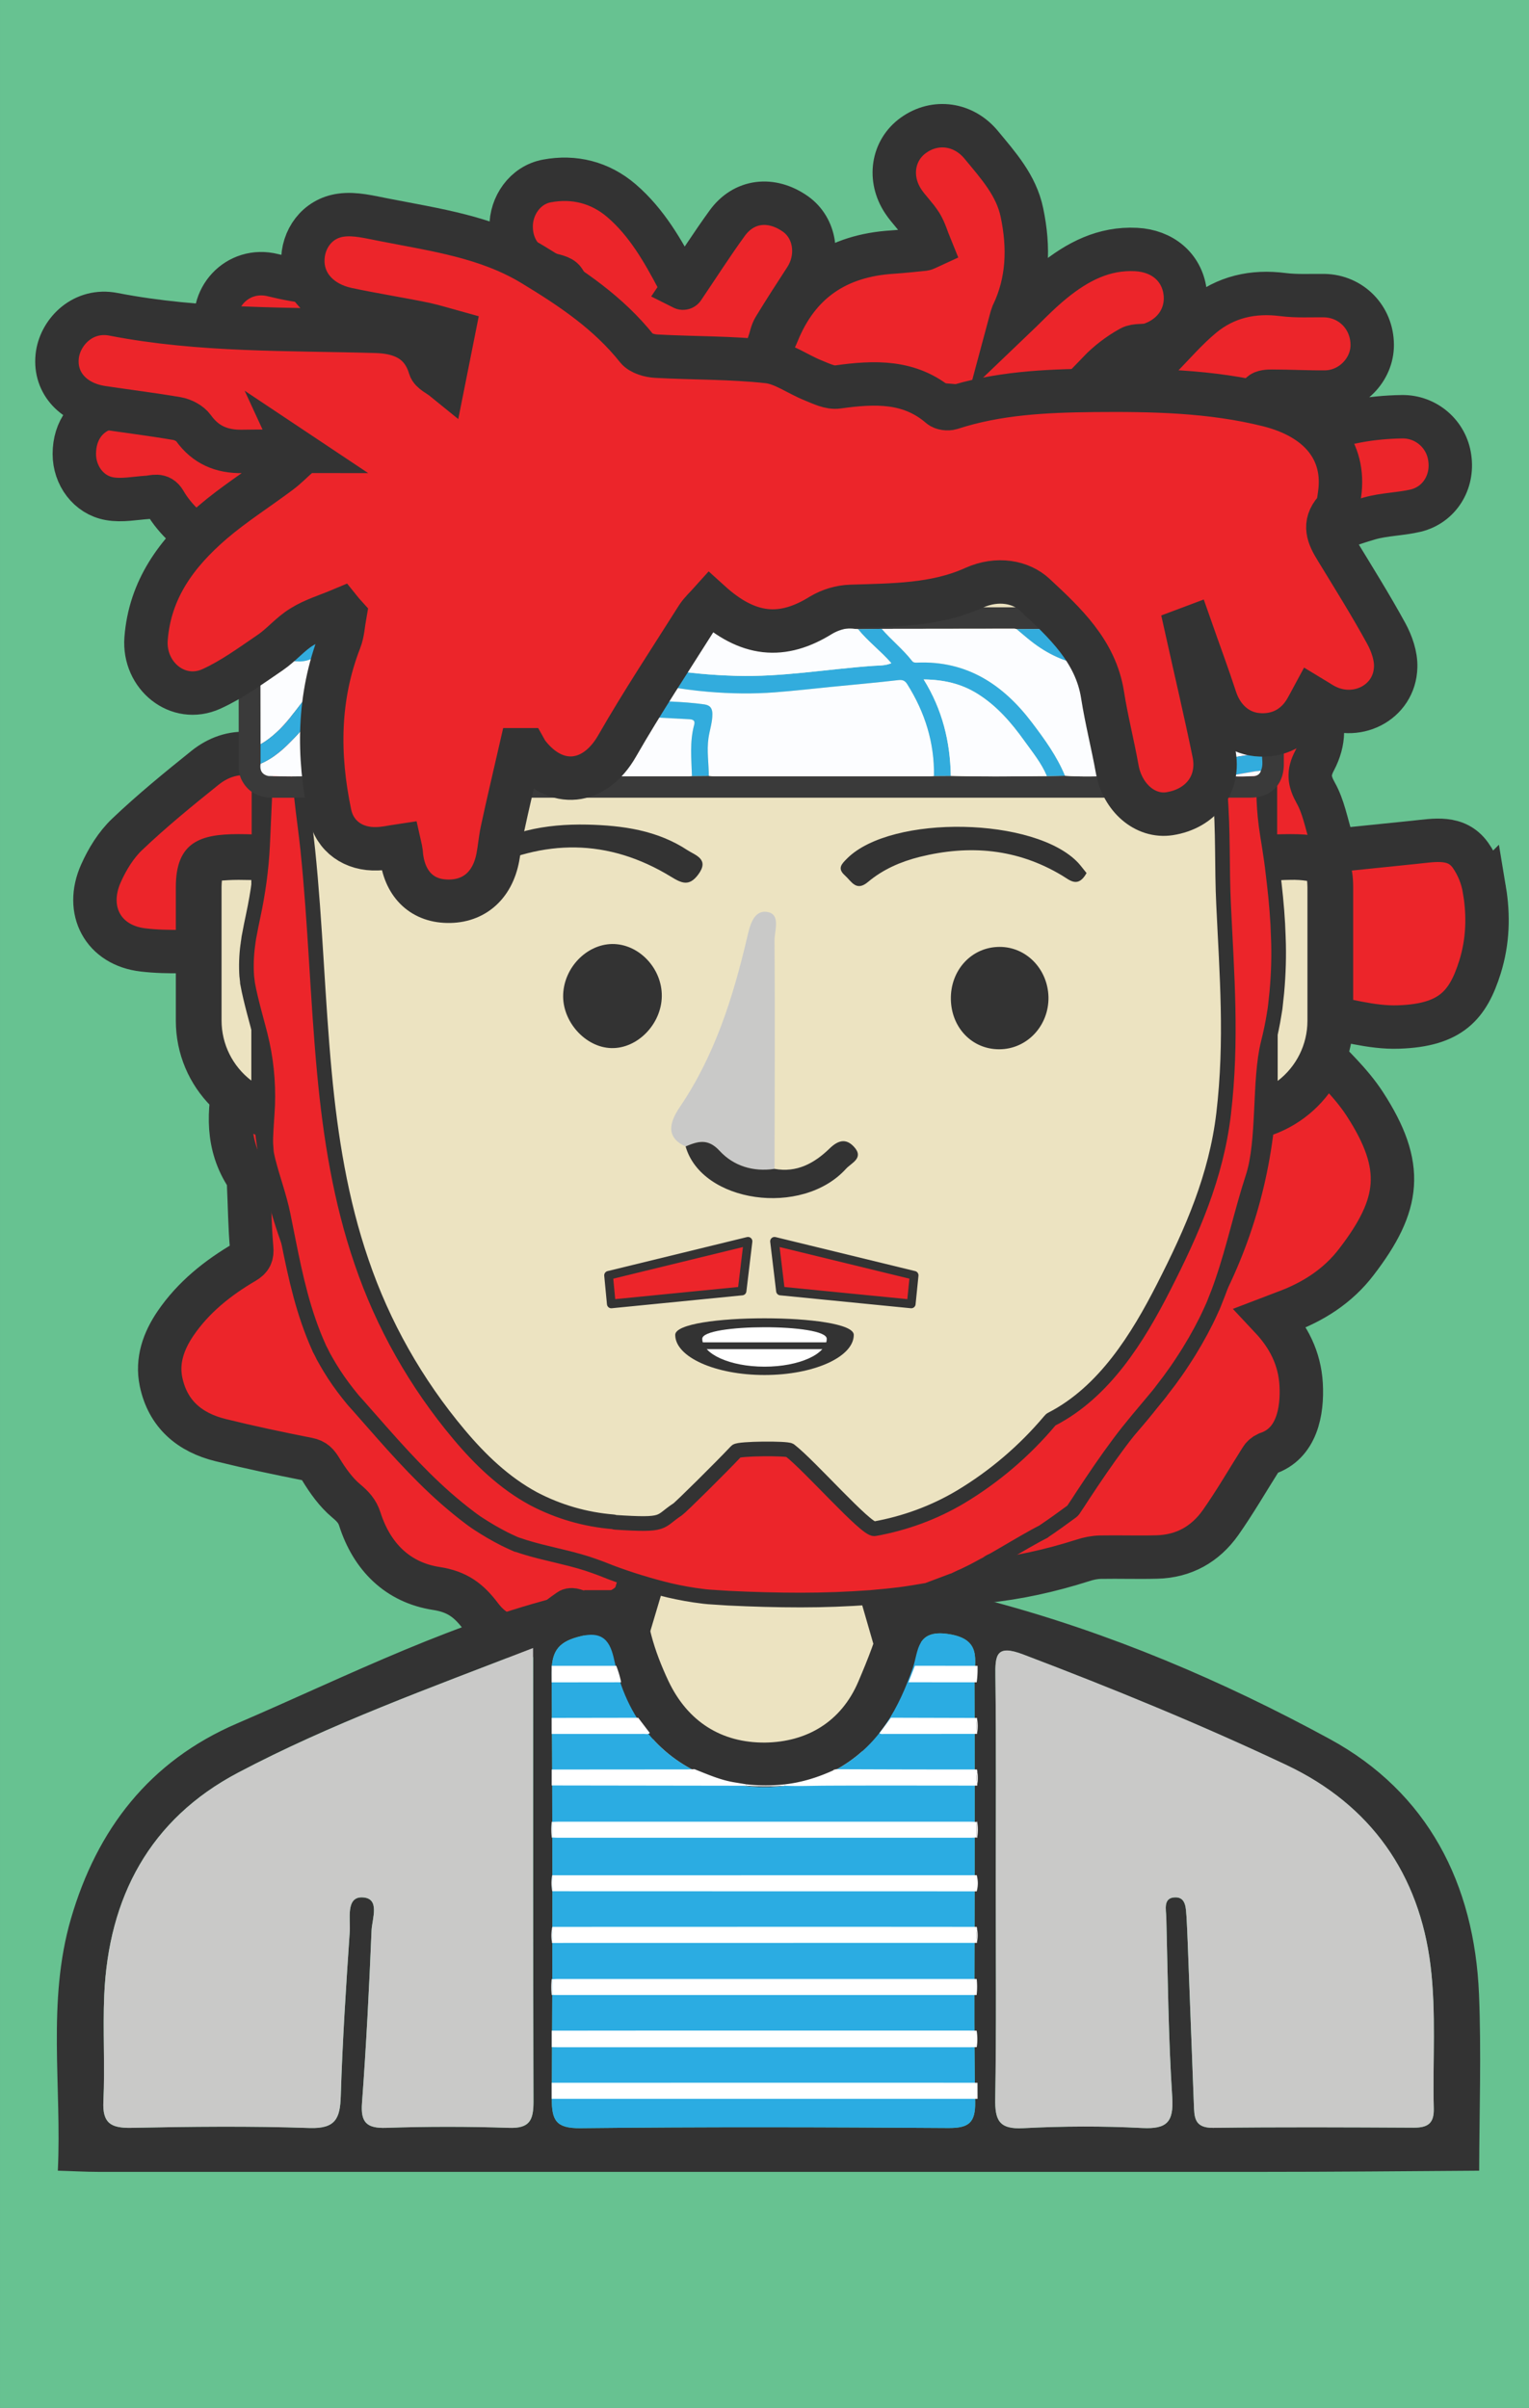 <svg version="1.1" id="Layer_1" xmlns="http://www.w3.org/2000/svg" x="0" y="0" viewBox="0 0 899.21 1415.66" xml:space="preserve"><rect x="0" y="0" width="899.21" height="1415.66" fill="#808080" stroke="none"/><style>.st1{fill:#ec252a;stroke:#333;stroke-width:25.53;stroke-miterlimit:10}.st2{fill:#ece3c1}.st3{fill:#333}.st4{fill:none}.st5{fill:#c9c9c8}.st6{fill:#fff}.st9{fill:#ec252a;stroke:#333;stroke-width:5.125;stroke-linejoin:round}.st12{display:inline}.st13{fill:#ae8d3e}.st14{fill:#f0ce45}.st18{fill:none;stroke:#f99e21;stroke-width:3.329;stroke-linecap:round;stroke-linejoin:round}.st20{fill:none;stroke:#603b17;stroke-width:12;stroke-miterlimit:10}.st22{fill:#fcfdff}.st23{fill:#32acdd}</style><path fill="#67c291" d="M.005 0h899.2v1415.7H.005z" id="BACKGROUND"/><path class="st1" d="M873.005 523.2c-1.2-7.4-4-14.4-8.3-20.5-8.3-11.4-21-8.7-32.8-7.5-15.8 1.6-31.5 3.2-47.9 4.9-.3-2.5-.7-4.9-1.2-7.3-2.8-9-4.5-18.6-9-26.6-3.9-7-4.5-11.8-.7-19 12.3-23.2-1.1-44.4-27.2-43.9-1.7-.1-3.4-.2-5.1-.5l.3-1.9c1.1 0 2.1.1 3.2.2 20.2 3.1 36.1-11.6 33.9-34-1.6-16.4-4.9-32.7-7.6-50.1 11.3-4 22.8-8.8 34.8-12.2 8.8-2.5 18.3-2.5 27.2-4.6 13.9-3.4 22.1-16.7 20-31-1.9-14-13.9-24.4-28.1-24.2-17.9.3-35.4 3.2-52 10.2-11.8 4.9-23.7 9.6-35.4 14.9-5.2 2.3-9.2 3.2-12.7-2.4-1-1.6-3.1-2.4-4-4-.8-1.5-1.6-4.3-.8-5.3 7.1-9.1 14.3-18.2 21.9-26.9 1.2-1.4 4.4-1.5 6.6-1.5 10.5 0 20.9.6 31.3.5 15.2-.2 27.7-13.1 27.6-27.8-.1-16.1-12.4-28.6-28.2-28.9-8.1-.1-16.2.4-24.2-.6-17.7-2.3-33.8 1.3-47.5 12.6-9.3 7.7-17.2 17-25.7 25.6-1.6 1.6-3.2 4.5-5 4.7-10.1 1.3-20.2 1.9-30.3 2.7 5.5-5.7 11.9-10.6 18.8-14.4 3.3-1.8 8-.7 11.7-1.9 14.3-4.8 22.2-17.3 20.3-31.2-2-14.3-13.3-23.8-28.7-24.6-19.1-1-34.6 7.2-48.7 18.6-8.9 7.2-16.8 15.7-25.4 23.9.4-1.5.9-3 1.4-4.4 9.2-19.2 9.8-39.3 5.5-59.8-3.3-16-13.9-27.7-23.9-39.8-10.3-12.5-27-15-40-5.6-12.2 8.8-14.8 25.4-5.9 38.8 3.1 4.7 7.4 8.7 10.4 13.5 2.4 3.9 3.7 8.6 5.5 13-2.4 1.1-3 1.5-3.7 1.6-6.1.6-12.3 1.3-18.4 1.7-32.5 2-55.5 17.3-67.8 47.8-.9 2.2-2 4.3-3 6.5l-1.9-.8c1-3 1.5-6.3 3.1-8.9 5.9-9.7 12.1-19.3 18.3-28.8 8.4-13 5.8-29.9-5.9-38.2-14.2-10-30.4-8.1-40.2 5.5-9 12.4-17.3 25.4-25.9 38.1.2.1-.3 0-.5-.4-.8-1.4-1.5-2.9-2.3-4.4-9-17-18.5-33.8-33.4-46.6-12.6-10.8-27.9-14.6-43.9-11.6-12.9 2.4-21.2 14.7-21 27.1.1 13.3 8.3 23.6 21.6 27.5 3.3 1 7.9 1.6 9.4 3.9 7 10.9 13.3 22.3 19.5 33.7.7 1.3 0 4.6-1.1 5.4-8.2 5.4-13.8 13.9-15.6 23.6-11.8-6.2-23.3-12.2-34.7-18.4-1.3-.7-3-2-3.3-3.3-4.8-21.8-21.2-32-40.5-36.5-15.2-3.7-30.9-4.9-46.5-3.5-16.9 1.7-32.6-.1-48.8-4.1-21-5.3-38.7 13.9-32.6 34.6 2 6.8 6.9 12.7 9.7 17.5-8.9 4.8-18.5 10.1-28.2 15.3-1.7.8-3.5 1.4-5.4 1.7-13.2 2.8-26.4 5.3-39.5 8.4-13.2 3.1-20.9 13.7-20.9 27.6 0 12.6 8.3 24.1 20.7 26.3 7.2 1.3 14.9-.3 22.4-.8 3.6-.2 7.3-2.1 10 2.5 6.6 11.4 16.6 19.4 27.2 26.7 2.2 1.7 3.6 4.3 3.8 7.1.1 12.2 2.8 23.8 9.5 33.8 6 9 13.5 17.1 20.2 25.6 1.5 1.9 3.6 4.5 3.3 6.5-1.9 10.6-.6 20.6 4.1 28.9-5 6.3-9.3 11.8-13.9 17.2-1 1.2-3 2.5-4.4 2.4-9.9-.9-18.6 2.4-25.9 8.2-15.7 12.6-31.4 25.4-46 39.3-6.5 6.2-11.6 14.5-15.3 22.8-9.8 21.8 1.2 42.4 24.8 45.1 15 1.8 30.3.5 45.5.7h4.7c-1.5 8.1-3.2 15.5-4.3 22.9-2.1 14-3 28.1 6.4 40.2 2.8 3.6 3.2 6.7 2.2 11-4.6 20.1-5.5 40 6.6 58.3.8 1.2.9 3.1.9 4.7.6 12.5.7 25 1.8 37.4.4 4.3-.6 6.2-4.1 8.3-15.9 9.3-30.2 20.7-40.7 36.1-7 10.3-11.1 21.8-8.5 34.3 4 19 16.8 29.8 35.1 34.3 17 4.2 34.1 7.8 51.3 11.2 4 .8 5.5 2.6 7.6 6 4.1 6.7 8.9 13.5 14.9 18.5 3.8 3.2 6.5 6 8 10.7 7.1 22.2 22.3 37.3 45 40.8 12.4 1.9 19.1 7.1 26 16.2 7.4 9.9 18.3 15.6 30.7 10.8 7.7-3 14.2-9.1 21.2-13.9 1.2-1.2 3.4-.3 5.6.5 19.7 6.8 38-4.2 40.1-24.6.5-5.1 2.4-6.8 6.7-8.2 21.8-7 43.6-14.1 65.3-21.4 7.9-2.7 15.5-6 23.5-9.1 2.9 20.7 11 32.2 27.6 39.1 5.2 2.2 10.7 3.8 16.3 4.8 40 6.4 78.9 1.5 117.2-10.7 3.3-1.1 6.8-1.8 10.3-1.9 11.1-.2 22.2.2 33.3-.1 15.8-.4 28.4-7.5 37.4-20.2 8.5-12.1 15.9-24.9 23.8-37.4.8-1.4 2.1-2.5 3.6-3.2 17.5-5.7 20.9-24.8 20-40.8-.9-15.1-7.2-27.8-17.8-39.1 2.9-1.1 5.2-2.1 7.7-3 16.9-6.1 31.7-15.5 42.6-29.8 25.8-33.6 28.8-56.1 4.9-92.9-8.2-12.6-19.7-23.1-30.1-34-8.2-8.7-8.6-8.4-1.5-19 .8.2 1.7.4 2.6.5 16.3 2.6 32.7 7.9 48.9 7.3 30.9-1 40.9-13 47.9-35.3 4.7-15.1 5.1-30.3 2.6-45.3zM221.905 221c.6 13.8 5.5 24.7 18 33.8-6.1 0-10.2.2-14.2-.1-1.3-.2-2.5-1-3.2-2.1-11.6-18.1-11.6-18.1-27.6-28.7l27-2.9z" id="HAIR_BACK"/><g id="HEAD"><path class="st2" d="M446.605 1089.7c-33 .1-62.2-21.2-72.2-52.6l-15.3-47.5 37.8-126.6 100.9.3 36.4 126.1-15.6 47.9c-10.1 31.2-39.2 52.3-72 52.4z"/><path class="st3" d="M407.005 876.6l80.7.2 32.5 112.4-14.3 43.9c-8.3 25.6-32.2 43-59.1 43h-.1c-27.1.1-51.1-17.4-59.3-43.2l-14-43.5 33.6-112.8zm-20.1-27.1l-41.9 140.2 16.6 51.5c11.9 36.9 46.3 62 85.1 62h.2c38.6-.1 72.8-25 84.8-61.7l16.9-51.8-40.6-139.9-121.1-.3z"/><path class="st2" d="M449.305 927.2c-106.7 0-204.1-60.7-251.1-156.4l-7.9-16.1c-18.8-38.4-28.7-80.6-28.7-123.4V366.8c0-59.7 43.8-110.4 102.9-119 122.8-17.9 247.4-17.9 370.2 0 59.1 8.6 102.9 59.3 102.9 119v263.4c-.1 43.4-10.2 86.3-29.5 125.2l-8.6 17.2c-47.4 94.7-144.3 154.6-250.2 154.6z"/><path class="st3" d="M449.605 248c61.3 0 122.5 4.4 183.2 13.2 52.5 7.6 91.4 52.6 91.4 105.6v263.4c0 41.3-9.7 82.1-28.1 119.1l-8.6 17.2c-45.1 90.2-137.3 147.1-238.1 147.2h-.1c-101.5.1-194.3-57.7-239-148.8l-7.9-16.1c-17.9-36.6-27.3-76.8-27.3-117.5V366.8c0-53 38.9-98 91.4-105.6 60.6-8.8 121.8-13.2 183.1-13.2zm0-27c-62.6 0-125.1 4.5-187.1 13.5-65.7 9.5-114.5 65.9-114.5 132.3v264.5c0 44.9 10.3 89.1 30.1 129.4l7.9 16.1c49.3 100.4 151.4 163.9 263.2 163.9h.1c111.1 0 212.6-62.8 262.2-162.1l8.6-17.2c20.4-40.7 31-85.7 31-131.2V366.8c0-66.4-48.8-122.8-114.5-132.3-61.9-9-124.4-13.5-187-13.5z"/><path class="st4" d="M148.005 199.9h602.6v241.5h-602.6V199.9z"/></g><g id="EARS"><path class="st2" d="M161.305 656.3c-26-6.3-44.3-29.5-44.4-56.2v-78.6c0-11.6 3.2-13.8 4.3-14.5 4.1-2.8 12.8-3.1 19-3.1 4.6 0 9.6.2 15 .4 2 .1 4 .2 6.1.2v151.8z"/><path class="st3" d="M140.205 517.3c2.4 0 4.9.1 7.6.1v117.9c-11-8.4-17.5-21.4-17.5-35.3v-78.6c0-1.2.1-2.5.2-3.7 1.8-.1 4.8-.4 9.7-.4zm0-26.9c-21.9 0-36.8 4.3-36.8 31.1v78.6c0 39.4 31.9 71.3 71.2 71.3h.1v-180c-12.5-.1-24.3-1-34.5-1z"/><path class="st2" d="M737.905 504.5c2.1-.1 4.1-.2 6.1-.2 5.3-.2 10.4-.4 15-.4 6.2 0 14.9.3 19 3.1 1.1.7 4.3 3 4.3 14.5v78.6c0 26.7-18.4 50-44.4 56.2V504.5z"/><path class="st3" d="M759.005 517.3c3.2-.1 6.5.1 9.7.6.1 1.2.2 2.5.2 3.7v78.6c0 13.9-6.5 26.9-17.5 35.3V517.6c2.7-.2 5.2-.3 7.6-.3zm0-26.9c-10.2 0-22 .9-34.5.9v180c39.4 0 71.3-31.9 71.3-71.2V521.4c0-26.7-14.9-31-36.8-31z"/><path class="st4" d="M149.705 451.4h603.7v241.5h-603.7V451.4z"/></g><g id="EYES"><path id="Right_Eye" class="st3" d="M389.205 585.7c-.2 16.4-14.3 30.9-29.7 30.5-15.3-.4-29-15.7-28.3-31.7.7-15.8 13.8-29.2 28.7-29.5 15.7-.2 29.5 14.2 29.3 30.7z"/><path id="Left_Eye" class="st3" d="M587.605 616.9c-15.8 0-28-12.5-28.4-29.2-.4-17.3 12.2-31 28.7-31 15.6 0 28.2 12.9 28.7 29.3.4 17-12.6 30.9-29 30.9z"/><path id="Right_Eyebrow" class="st3" d="M345.305 484.8c20.9.5 41.2 3.3 59.1 15.1 4.6 3 13 5.2 6.2 14.3-5.3 7.1-9.7 5.1-15.9 1.3-37.1-22.7-75-22.4-113.3-2.8-3.5 1.8-6.9 6.3-10.7.9-5.2-7.5 3.5-8 6.3-10.1 20.2-14.9 43.7-19.2 68.3-18.7z"/><path id="Left_Eyebrow" class="st3" d="M639.005 513.3c-5 8.9-9.7 4.3-14.3 1.5-26.4-15.9-54.5-18.3-83.9-11-11.1 2.8-21.5 7.3-30.3 14.7-7 5.9-9.7-.3-13.6-3.8-4.7-4.2-1.9-6.8 1.4-10.1 26.2-25.9 110.7-24.3 135.9 2.8 1.8 2 3.3 4.1 4.8 5.9z"/></g><g id="NOSE"><path id="NOSE_1" class="st5" d="M403.205 674c-13.2-5.8-8.1-16.1-3.5-23 20.7-30.5 31.4-64.6 39.7-99.9 1.5-6.4 3.6-16.4 12-14.9 7.8 1.4 4.1 10.9 4.1 16.7.3 44.8.1 89.6 0 134.4-12.5 1.8-24.1-1.8-32.3-10.6-6.9-7.6-12.9-5.7-20-2.7z"/><path class="st3" d="M403.205 674c7.2-3 13.1-4.9 20 2.6 8.2 8.9 19.8 12.5 32.3 10.6 13.1 2.4 23.4-3.3 32.3-11.9 4.9-4.8 9.6-6.3 14.4-1.1 6.2 6.7-1.6 9.5-4.7 13-25.9 28.5-84.9 19.9-94.3-13.2z"/></g><g id="MOUTH"><path id="Shut" class="st3" d="M502.105 784.8c0 13-23.5 23.6-52.5 23.6s-52.5-10.6-52.5-23.6 105-13 105 0z"/><path id="Teeth" class="st6" d="M486.205 787.1c0 9.1-16.4 16.4-36.6 16.4s-36.6-7.4-36.6-16.4 73.2-9.1 73.2 0z"/><path fill="none" stroke="#333" stroke-width="4" stroke-miterlimit="10" d="M405.905 791.2h89.8"/></g><path class="st3" d="M869.805 1172.4c-2.7-64.8-30.1-118.6-87.8-150-63-34.3-129.7-62.6-199.4-81.1-6.3-1.6-12.5-3.8-18.5-6.5h-44c.4 4.4.1 8.9-1 13.3-3.3 13.9-8.7 27.4-14.3 40.5-10.1 23.8-30.4 35.6-54.9 35.9-25.5.2-45.5-12.2-56.9-36.4-8.3-17.7-13.7-35.3-13.3-53.2h-35.9c-1.2.5-2.4.8-3.7 1.1-70.7 16-134.9 49-200.8 77.3-51.4 22.1-82.3 62.2-97.6 114.8-14.2 48.8-5.3 98.7-7.7 148.1 8 .2 16 .7 24 .7h683.2c42.9 0 85.8-.4 128.7-.7.1-34.7 1.3-69.3-.1-103.8zm-570.5 78.6c-24-.8-48.1-.8-72.2 0-11.6.4-15.1-3.3-14.2-14.7 2.5-33.7 4.2-67.5 5.6-101.3.3-7 5.4-19.3-5.7-19.5-9.4-.1-6.7 12.6-7.1 19.9-2.2 32.3-4.3 64.6-5.3 97-.4 13-3 19.2-18.3 18.7-35-1.2-70-.8-105-.1-12 .2-16.9-2.8-16.3-15.5 1-20.8-.4-41.8.5-62.6 2.5-57.3 26.7-103.3 78.7-130.7 54.5-28.8 112.7-49.7 173.6-73.3 0 91.4-.1 179.2.2 266.9-.1 10.8-2.3 15.7-14.5 15.2zm273.9-142.7c0 42.5-.5 84.9.3 127.4.2 12.4-3.8 15.5-15.9 15.4-72.2-.5-144.4-.7-216.5.1-14.2.1-16.6-4.7-16.6-17.3.5-83.5.5-166.9-.1-250.4-.1-13.6 4.8-18.6 17.4-21.6 15-3.6 17.7 5.9 19.8 15.7 16.3 73.3 90.5 86.9 133.3 61 22.7-13.8 33.8-34.7 42-58.2 3.3-9.6 1.9-22.6 20.9-19.7 20 3 15.2 15.6 15.3 26.9.2 40.1.1 80.4.1 120.7zm270 131.4c.2 8.5-3.3 11.2-11.6 11.2-39.4-.2-78.8-.4-118.2.1-11.2.1-11-6.4-11.3-13.9-1.2-31.6-2.4-63.3-3.6-94.9-.2-5-.4-10.1-.7-15.1-.4-5-.2-11.7-6.6-11.6-7.4.1-5.4 7.3-5.3 11.9.9 35.3 1.2 70.6 3.5 105.7.9 14.6-3.2 18.7-17.6 18-23.3-1.2-46.7-1.1-70 .1-14.4.8-16.7-4.8-16.5-17.3.7-41.7.3-83.5.3-125.2 0-41 .3-82.1-.2-123.1-.2-12.5.4-18.9 16.4-12.8 52.4 19.9 104.2 41.1 154.8 65 49.7 23.5 78.1 64.3 84.7 117.9 3.4 27.6 1.2 56 1.9 84z"/><path id="Shirt_Solid" d="M573.205 1108.3c0 42.5-.5 84.9.3 127.4.2 12.4-3.8 15.5-15.9 15.4-72.2-.5-144.4-.7-216.5.1-14.2.1-16.6-4.7-16.6-17.3.5-83.5.5-166.9-.1-250.4-.1-13.6 4.8-18.6 17.4-21.6 15-3.6 17.7 5.9 19.8 15.7 16.3 73.3 90.5 86.9 133.3 61 22.7-13.8 33.8-34.7 42-58.2 3.3-9.6 1.9-22.6 20.9-19.7 20 3 15.2 15.6 15.3 26.9.2 40.1.1 80.4.1 120.7z" fill="#2bace2"/><path id="Hoodie_Left" class="st5" d="M585.605 1108.6c0-41 .3-82.1-.2-123.1-.2-12.5.4-18.9 16.4-12.8 52.4 19.9 104.2 41.1 154.8 65 49.7 23.5 78.1 64.3 84.7 117.9 3.4 27.7 1.2 56.1 1.9 84.1.2 8.5-3.3 11.2-11.6 11.2-39.4-.2-78.8-.4-118.2.1-11.2.1-11-6.4-11.3-13.9-1.2-31.6-2.4-63.3-3.6-94.9-.2-5-.4-10.1-.7-15.1-.4-5-.2-11.7-6.6-11.6-7.4.1-5.4 7.3-5.3 11.9.9 35.3 1.2 70.6 3.5 105.7.9 14.6-3.2 18.7-17.6 18-23.3-1.2-46.7-1.1-70 .1-14.4.8-16.7-4.8-16.5-17.3.7-41.8.3-83.5.3-125.3z"/><path id="Hoodie_Right" class="st5" d="M313.505 968.9c0 91.4-.1 179.2.2 266.9 0 10.7-2.2 15.6-14.4 15.2-24-.8-48.1-.8-72.2 0-11.6.4-15.1-3.3-14.2-14.7 2.5-33.7 4.2-67.5 5.6-101.3.3-7 5.4-19.3-5.7-19.5-9.4-.1-6.7 12.6-7.1 19.9-2.2 32.3-4.3 64.6-5.3 97-.4 13-3 19.2-18.3 18.7-35-1.2-70-.8-105-.1-12 .2-16.9-2.8-16.3-15.5 1-20.8-.4-41.8.5-62.6 2.5-57.3 26.7-103.3 78.7-130.7 54.4-28.7 112.6-49.7 173.5-73.3z"/><g id="FACIAL_HAIR"><g id="Mustache"><path class="st9" d="M436.405 759l-76.9 7.6-1.6-16.8 82-20zM459.005 759l76.9 7.6 1.7-16.8-82.1-20z"/></g><path id="Beard" d="M751.805 551.3c-.3-10.6-1.2-21.1-2.4-31.6-.4-3.1-.7-6.2-1.1-9.3 0-.2-.1-1.1-.2-1.6-.1-1-.3-2-.4-3-.7-5-1.5-9.9-2.3-14.9-4.9-30.1.3-45.6-3-75.9-.3-2.1-2-3.6-4.1-3.6-2.5 0-4.9-.1-7.4-.1-2.3-.1-4.1 1.7-4.2 4v.3h0c.4 5.9.3 11.9.7 17.8.9 12.5-10.9 19.7-9.9 32 2 23.7 1 44.2 2.1 66.6 1.9 41 5.1 79.5 0 122.9-4.4 36.8-18.4 68.8-35.3 101.9-15.1 29.6-34.7 61.5-65.7 77.5-.5.2-.9.6-1.2 1-14.9 17.7-32.6 32.8-52.4 44.7-15.6 9.3-32.8 15.6-50.7 18.8-4.9.8-38.2-37.2-49.8-46.1-1.7-1.3-30-1.1-31.5.5-9.2 9.8-32.8 33.1-34.5 34.2-11.5 7.5-6 9.6-36.7 7.6-.4 0-.8-.3-1.2-.3-16.3-1.3-32.2-5.9-46.7-13.5-17.3-9.3-31.6-23.1-44-37.9-25.2-30-44.7-64.4-57.3-101.5-12.3-35.8-18.3-73.4-21.8-110.9-4.1-43.7-5.3-87.7-9.8-131.3-2.1-20.4-6.1-40.7-4.6-61.4.4-5.5 1.1-11 2.2-16.4.4-2.2-1-4.4-3.3-4.8-.3-.1-.6-.1-.9-.1-3.4 0-6.9.1-10.3.1-2.2 0-4.1 1.7-4.2 4-.1 3.2-.4 6.4-.8 9.6-.5 3.7-1.1 7.4-1.7 11.1 0 .1-.1 1-.3 1.7-.1.7-.2 1.5-.2 1.6-.6 4.7-.6 9.5-.8 14.3-.6 12.6-1.1 25.3-1.7 37.9-.7 13.9-2.6 27.6-5.5 41.2-.8 3.8-1.6 7.6-2.3 11.5-.2 1-.4 2-.5 3.1 0 .3-.4 2.4-.4 2.8-.8 6-1 12.1-.6 18.1 0 .1.3 2.7.4 3.4v.4c.3 1.5.6 3.1.9 4.6.6 2.8 1.3 5.7 2 8.5 1.5 6 3.2 11.9 4.7 17.9 3.4 13.4 4.8 27.3 4.3 41.1-.3 6.4-.9 12.9-1.1 19.3-.1 2.5.1 5 .3 7.5 0 .2 0 .6.1 1v.2c.3 1.5.6 3.1 1 4.6 2.7 10.7 6.6 21 8.8 31.8 4.3 21 7.9 42.2 15 62.7 1.8 5.2 3.8 10.3 6.1 15.4l.2.5c.4.7 2.1 4 2.4 4.7 1.2 2.2 2.5 4.4 3.8 6.6 3.2 5.3 6.8 10.4 10.6 15.2 1 1.2 1.9 2.4 2.9 3.6l.6.7c1.9 2.1 3.8 4.2 5.6 6.3 15.5 17.6 30.8 35.4 48.8 51.2 4.5 3.9 9.1 7.7 13.9 11.3 1.2.9 2.4 1.8 3.6 2.6.3.2.4.3.6.4.2.1.4.2.6.4 2.5 1.6 5 3.2 7.6 4.7s5.2 2.9 7.9 4.3c1.8.9 3.6 1.7 5.3 2.5.2.1 1.3.5 1.7.7.1 0 .2.1.3.1 5.8 2 11.7 3.6 17.6 5 6.4 1.6 12.8 3 19.1 4.8 3.2.9 6.3 1.9 9.3 3 2.2.8 4.4 1.6 6.6 2.5.8.3 1.4.5 1.8.7l.2.1c11.4 4.3 23.1 7.9 35 10.8 6.5 1.5 13.1 2.7 19.8 3.5.2 0 .4 0 .7.1 1.6.2 3.3.3 4.9.4l9.3.6c14.2.7 28.4 1.1 42.6 1.1 13.7 0 27.3-.5 41-1.5 7.1-.6 12.8-1.2 16.9-1.7 5.4-.7 10.7-1.6 16-2.5.3 0 .5-.1.8-.2 4.9-1.9 9.7-3.6 14.6-5.5.4-.1.7-.2.9-.3s.3-.1.5-.2.5-.3 1-.5c1.6-.8 3.2-1.5 4.8-2.2 3.2-1.5 6.3-3.1 9.4-4.8 1.1-.6 2.1-1.2 3.2-1.7.2-.1.3-.2.5-.3.8-.6 1.7-1.2 2.7-1.6l1.2-.6c8.1-4.6 16.1-9.5 24.3-14 1.7-.9 3.3-1.8 4.9-2.6.1-.1.3-.2.4-.3 5.5-3.7 10.9-7.6 16.2-11.5.4-.3.7-.6 1-1 2-2.9 3.9-5.9 5.8-8.8 6.8-10.3 13.7-20.5 21.1-30.4 6.9-9.3 14.5-18 21.9-26.9.9-1 1.7-2.1 2.5-3.1.2-.3.5-.6.5-.7 1.5-2 3.1-4 4.6-6 2.8-3.8 5.5-7.6 8-11.5 5.1-7.7 9.7-15.7 13.8-23.9 1.1-2.2 2.1-4.4 3.1-6.6.1-.3.4-1 .7-1.5l.7-1.7c1.8-4.4 3.5-8.8 5-13.3 6.9-20.1 11.3-41 17.9-61.2 7-21.4 3.5-57 9-78.8 1.4-5.6 2.6-11.2 3.5-16.9.2-1.2.4-2.5.6-3.7v-.2c0-.2 0-.4.1-.7l.9-8.4c1-11 1.3-21.6.9-32.1z" fill="#ec252a" stroke="#333" stroke-width="8.625" stroke-miterlimit="10"/></g><g id="HAIR_FRONT"><g id="Damos_Hair_Front"><path d="M447.614 357.044c95.836 0 191.673.067 287.508-.093 10.77-.018 18.197 6.988 19.585 15.112.255 1.492.31 3.034.311 4.552.018 24.194.018 48.388.01 72.582-.003 12.126-7.58 19.746-19.796 19.756-41.223.035-82.447.021-123.67.022-150.097 0-300.194-.011-450.29.036-7.087.002-13.183-1.76-17.496-7.742-2.179-3.023-3.382-6.39-3.381-10.166.003-25.25-.052-50.501.003-75.751.022-10.218 7.771-18.014 17.946-18.288 2.347-.063 4.698-.02 7.047-.02h282.223zm293.92 96.1c1.557-3.267.563-6.708.69-10.072l.01-47.202-.012-9.81c.038-3.155.106-6.311.106-9.467.001-5.022-1.89-6.956-6.986-6.98-9.71-.048-19.419-.07-29.128.006-5.606.043-11.221-.356-16.818.265l-15.082-.086c-13.318-.067-26.637-.17-39.956-.186-7.356-.008-14.712.13-22.069.203l-14.402.074c-.459-.09-.918-.259-1.377-.259-25.998.024-51.996.061-77.994.097l-13.914.193c-1.514-.108-3.029-.308-4.543-.309-55.399-.016-110.798-.015-166.197-.004-1.4 0-2.8.137-4.2.21l-15.352.104c-1.52-.397-3.042-.51-4.57-.037l-9.898-.057c-4.976-.348-9.951-.424-14.925.048l-11.318-.04c-1.279-.079-2.558-.225-3.836-.227-15.466-.016-30.932-.029-46.398 0-5.616.01-11.23.135-16.845.207l-18.917.012a186.133 186.133 0 0 0-20.477-.001c-3.488-.015-6.983-.37-10.456.24-2.276.915-3.548 2.517-3.543 5.05.04 20.83.072 41.662.106 62.493l.01 11.398c-.553 3.626.57 6.231 4.385 7.194l.004.15.104-.105c9.02.263 18.041.378 27.06-.062l10.897.143c.703.033 1.405.097 2.108.097 68.898.004 137.796.005 206.694-.003.815 0 1.629-.12 2.44-.183l9.92-.087c1.043.093 2.088.265 3.132.265 42.165.014 84.33.013 126.495.003.932 0 1.863-.125 2.793-.19l9.893-.061c18.82.504 37.642.278 56.464.117l10.678-.186c9.637.666 19.281.307 28.915.181l10.526-.173c6.98.56 13.964.461 20.948.057 12.158.218 24.316.339 36.473-.063 4.61.702 9.247.341 13.862.21 1.938-.055 3.86-.893 4.5-3.167z" fill="#3a3a3a"/><path class="st22" d="M284.917 369.875c4.974-.472 9.949-.396 14.924-.048-.419 7.536-.55 14.985 3.013 22.028 6.63 13.11 17.118 21.213 31.346 24.493 14.104 3.252 28.479 4.3 42.888 5.013 9.372.464 18.74.982 28.11 1.482 2.079.111 3.815.525 3.05 3.312-2.725 9.925-1.598 20.022-1.31 30.081-.814.064-1.629.185-2.443.185-68.898.008-137.796.007-206.695.003-.702 0-1.405-.064-2.102-.096.45-1.356 1.26-2.472 2.178-3.556 4.104-4.839 8.593-9.313 13.152-13.706 15.982-15.403 33.83-28.622 50.61-43.093 8.894-7.671 17.572-15.568 23.28-26.098z"/><path class="st22" d="M549.277 456.227c-.932.067-1.864.192-2.795.192-42.165.01-84.33.01-126.495-.003-1.045 0-2.089-.173-3.133-.265-.014-7.375-1.265-14.721-.2-22.133.684-4.748 2.337-9.328 2.305-14.197-.022-3.283-1.201-5.194-4.769-5.696-13.159-1.852-26.435-1.773-39.653-2.595-11.473-.713-22.908-1.694-34.23-3.662-19.117-3.323-33.729-17.349-30.567-37.984 1.527-.474 3.05-.36 4.571.037 1.4 1.92 3.263 3.36 5.064 4.856 13.53 11.232 29.235 18.054 46.03 22.646 16.864 4.613 33.957 7.864 51.417 9.322 13.012 1.086 26.004 1.281 38.994.288 11.323-.865 22.612-2.175 33.916-3.287 12.82-1.262 25.655-2.4 38.45-3.885 2.666-.31 4.036.268 5.414 2.461 10.364 16.49 15.985 34.327 15.68 53.905zM655.233 456.28c-9.642.126-19.286.485-28.924-.181-4.753-11.506-12-21.5-19.437-31.307-16.936-22.337-38.284-36.469-67.58-35.214-1.07.045-2.124.025-2.875-.943-5.347-6.89-12.228-12.327-17.9-18.908 25.997-.036 51.995-.073 77.993-.096.459 0 .918.168 1.377.258 2.78 2.323 5.505 4.713 8.348 6.956 9.746 7.69 20.566 12.832 33.04 14.441 5.878.759 11.853 1.133 17.824 2.782-.486 1.152-.895 2.105-1.29 3.064-4.612 11.19-6.945 22.703-5.989 34.92.656 8.39 2.952 16.3 5.413 24.227zM742.234 395.87l-.011 47.202c-7.035.428-13.98 1.591-20.846 3.057-11.788 2.516-23.68 4.756-34.678 10.035-6.984.404-13.967.503-20.949-.057-.618-1.647-1.263-3.283-1.848-4.94-6.437-18.22-6.088-36.073 2.796-53.508.84-1.647 1.55-2.508 3.68-2.171 9.155 1.447 18.41 2.148 27.655 2.44 14.77.464 29.575.905 44.2-2.058z"/><path class="st23" d="M518.516 369.727c5.673 6.582 12.554 12.019 17.9 18.908.752.968 1.805.988 2.877.943 29.295-1.255 50.643 12.877 67.58 35.214 7.436 9.808 14.683 19.8 19.436 31.307l-10.68.187c-3.194-7.676-8.459-14.039-13.226-20.703-7.692-10.752-16.251-20.667-27.649-27.749-9.403-5.843-19.687-8.262-31.528-8.37 11.013 17.747 15.606 36.656 15.942 56.704l-9.892.06c.305-19.579-5.316-37.416-15.68-53.906-1.378-2.193-2.747-2.77-5.415-2.46-12.794 1.484-25.629 2.622-38.45 3.884-11.303 1.112-22.592 2.422-33.915 3.287-12.99.993-25.982.798-38.994-.288-17.46-1.458-34.553-4.71-51.417-9.321-16.794-4.593-32.5-11.415-46.03-22.647-1.8-1.495-3.664-2.936-5.064-4.855l15.351-.104c6.184 5.149 13.134 9.076 20.535 12.07 26.423 10.69 54.168 14.589 82.44 15.443 27.167.821 53.95-3.975 80.933-5.866 3.47-.244 7.14-.03 10.615-1.576-6.224-7.161-13.752-12.735-19.583-19.97l13.914-.192z"/><path class="st22" d="M504.602 369.92c5.83 7.234 13.36 12.808 19.582 19.969-3.474 1.546-7.143 1.332-10.614 1.575-26.984 1.891-53.766 6.688-80.934 5.867-28.271-.855-56.016-4.754-82.44-15.443-7.4-2.994-14.35-6.921-20.534-12.07 1.4-.073 2.8-.21 4.2-.21 55.4-.012 110.798-.013 166.197.003 1.514 0 3.028.201 4.543.309zM184.796 456.184c-9.02.44-18.04.325-27.058.062.002 0-.006-.144-.006-.144l-.104.1c-3.816-.964-4.939-3.569-4.385-7.196 6.012-2.592 11.162-6.522 15.77-11.02 13.023-12.712 23.48-27.396 31.967-43.445 4.054-7.666 6.12-15.94 5.539-24.726 5.615-.072 11.23-.197 16.846-.207 15.465-.029 30.931-.016 46.397 0 1.28.002 2.558.148 3.837.227-.322.488-.616.997-.973 1.458-8.136 10.498-18.631 18.48-28.718 26.894-16.034 13.376-32.722 26.014-47.054 41.319-4.714 5.034-9.788 9.856-12.058 16.678zM559.168 456.168c-.336-20.048-4.929-38.957-15.942-56.704 11.841.108 22.125 2.527 31.528 8.37 11.398 7.082 19.957 16.997 27.649 27.749 4.768 6.664 10.032 13.026 13.227 20.703-18.82.16-37.642.386-56.462-.118z"/><path class="st23" d="M742.234 395.87c-14.626 2.963-29.432 2.522-44.2 2.057-9.246-.291-18.501-.992-27.656-2.44-2.13-.336-2.84.525-3.68 2.172-8.884 17.435-9.233 35.288-2.796 53.507.585 1.658 1.23 3.294 1.848 4.94l-10.521.174c-2.457-7.928-4.753-15.838-5.409-24.228-.956-12.217 1.377-23.73 5.988-34.92.396-.959.805-1.912 1.29-3.064-5.97-1.65-11.945-2.023-17.823-2.782-12.474-1.609-23.294-6.75-33.04-14.442-2.843-2.242-5.569-4.632-8.348-6.955l14.403-.074c.228.265.42.575.688.791 14.069 11.36 31.286 12.081 48.084 14.223 1.1.14 1.713-.506 2.255-1.342 3.2-4.936 7.176-9.25 10.997-13.69l15.082.087c-5.266 4.47-10.378 9.085-14.512 14.683-1.136 1.54-1.026 2.155 1.021 2.27 3.382.188 6.757.519 10.129.843 18.798 1.81 37.554 2.243 56.188-1.62l.012 9.81zM309.74 369.884c-3.162 20.635 11.45 34.66 30.568 37.984 11.321 1.968 22.756 2.949 34.229 3.662 13.218.822 26.494.743 39.653 2.595 3.568.502 4.747 2.413 4.769 5.696.032 4.869-1.621 9.449-2.304 14.197-1.066 7.412.186 14.758.2 22.133l-9.918.086c-.287-10.06-1.414-20.157 1.311-30.082.766-2.787-.971-3.2-3.05-3.312-9.37-.5-18.738-1.018-28.11-1.482-14.409-.714-28.784-1.761-42.888-5.013-14.229-3.28-24.715-11.382-31.346-24.493-3.563-7.043-3.432-14.492-3.013-22.028l9.9.057z"/><path class="st22" d="M153.233 437.61c-.034-20.832-.066-41.663-.106-62.494-.005-2.533 1.267-4.135 3.542-5.05.674 1.857 1.246 3.758 2.037 5.563 6.602 15.065 21.563 17.692 32.766 5.764 1.582-1.685 3.064-3.464 4.593-5.2l.148.13c.196 3.867-1.154 7.35-2.748 10.748-5.96 12.707-14.079 24.02-22.861 34.867-4.95 6.112-10.457 11.694-17.371 15.671z"/><path class="st23" d="M153.233 437.61c6.914-3.978 12.422-9.56 17.37-15.672 8.784-10.847 16.902-22.16 22.862-34.867 1.594-3.398 2.944-6.881 2.746-10.75.136-.247.285-.49.4-.747.016-.037-.13-.146-.2-.222l-.346.842c-1.529 1.735-3.01 3.514-4.593 5.2-11.203 11.927-26.164 9.3-32.766-5.765-.791-1.805-1.363-3.706-2.036-5.563 3.473-.61 6.968-.255 10.456-.24.543 2.888 2.251 5.07 4.35 6.968 3.803 3.438 7.355 3.288 10.972-.4a38.674 38.674 0 0 0 5.155-6.567l18.916-.012c.581 8.786-1.485 17.06-5.539 24.726-8.487 16.049-18.944 30.733-31.966 43.445-4.609 4.498-9.759 8.428-15.771 11.02l-.01-11.397zM184.796 456.184c2.27-6.822 7.344-11.644 12.058-16.678 14.332-15.305 31.02-27.943 47.054-41.32 10.087-8.414 20.582-16.395 28.718-26.893.357-.46.65-.97.973-1.458l11.318.04c-5.707 10.53-14.385 18.427-23.28 26.098-16.779 14.471-34.627 27.69-50.61 43.093-4.558 4.393-9.047 8.868-13.15 13.707-.92 1.083-1.73 2.2-2.18 3.555l-10.9-.144z"/><path class="st22" d="M742.222 386.06c-18.634 3.863-37.39 3.43-56.188 1.62-3.372-.324-6.747-.655-10.129-.843-2.047-.115-2.157-.73-1.02-2.27 4.133-5.598 9.245-10.214 14.511-14.683 5.597-.62 11.212-.222 16.818-.265 9.709-.075 19.419-.053 29.128-.007 5.097.025 6.987 1.96 6.986 6.98 0 3.157-.068 6.313-.106 9.469zM674.314 369.798c-3.82 4.438-7.797 8.753-10.997 13.69-.542.835-1.154 1.481-2.255 1.34-16.798-2.14-34.016-2.863-48.084-14.222-.268-.216-.46-.526-.688-.791 7.356-.072 14.712-.211 22.068-.203 13.319.016 26.638.12 39.956.186z"/><path class="st23" d="M686.698 456.164c10.999-5.279 22.891-7.52 34.679-10.035 6.866-1.466 13.81-2.629 20.846-3.057-.126 3.364.868 6.805-.69 10.072-1.145.12-2.301.178-3.435.37-4.979.84-9.951 1.721-14.926 2.587-12.157.402-24.315.281-36.474.063z"/><path class="st22" d="M187.603 369.827a38.674 38.674 0 0 1-5.155 6.567c-3.617 3.687-7.17 3.838-10.972.4-2.099-1.898-3.807-4.08-4.35-6.968a186.105 186.105 0 0 1 20.477 0zM723.172 456.101c4.975-.866 9.947-1.746 14.927-2.588 1.133-.191 2.29-.25 3.435-.37-.64 2.275-2.562 3.113-4.5 3.168-4.615.131-9.253.492-13.862-.21z"/><path class="st23" d="M157.628 456.201l.104-.1.006.145-.106.104z"/><path class="st22" d="M196.065 376.193l.346-.841c.07.076.216.185.2.222-.115.257-.264.5-.4.748l-.146-.129z"/><path id="Damos_Hair_Front-2" class="st1" d="M174.405 265.4c-10.7 0-21.3-.2-32 0-12 .2-21.5-3.8-28.6-13.7-2-2.8-6.2-5-9.7-5.6-14.6-2.5-29.3-4.3-43.9-6.5-17.9-2.6-28.8-15.5-26.4-31.4 2.1-13.5 15.3-26.9 33-23.4 51 9.9 102.7 8.5 154.3 10 14.7.4 27 5.4 31.7 21.2.8 2.7 5.1 4.5 8.3 7.1 2-10.1 3.6-18 5.6-28-5.1-1.4-11-3.3-17-4.6-15.1-3.1-30.4-5.5-45.5-8.7-15.8-3.4-25.7-14.2-26.1-27.6-.4-13.5 8.4-25.8 22.4-27.7 8.3-1.2 17.2 1.2 25.7 2.8 30 5.9 60.4 10 87.2 26.3 22.8 13.8 44.5 28.4 61.2 49.4 2.2 2.7 7.4 4.2 11.3 4.4 21.9 1.2 43.9.8 65.7 3.2 9.1 1 17.5 7.4 26.5 11 4.7 1.9 10 4.6 14.6 3.9 21.6-3 42.4-3.9 60.2 11.5 1.4 1.2 4.5 1.6 6.4 1 27.3-8.9 55.5-10.2 83.9-10.5 34.4-.3 68.9.3 102.6 8.7 30.3 7.6 45.7 26.8 42 52.5-.5 3.2-.7 7.1-2.7 9.4-7.2 8.2-3.9 15.3.8 22.9 10 16.4 20.2 32.7 29.4 49.5 3.2 5.9 5.7 13.1 5.5 19.6-.5 21.2-23.8 32.9-42.7 22.1-2-1.1-3.8-2.4-6.3-3.9-1.3 2.4-2.3 4.4-3.4 6.3-6.2 11.1-16.8 16.6-29.3 15.3-11.4-1.2-20.3-9.3-24.2-20.9-4.6-14.1-9.8-28-14.7-42l-2.4.9c5.4 24.3 11.1 48.4 16.1 72.8 3.7 18.1-7.5 32.8-26.1 35.7-14.4 2.2-27.8-9.5-30.8-26.4-2.6-14.5-6.3-28.9-8.6-43.5-4-25.7-22.4-42.6-39.9-58.9-8-7.4-21.7-10.3-35.7-4-22.7 10.3-47.8 10.1-72.4 10.9-6.1.2-12.1 2-17.4 5.1-23 14.4-43.1 12.5-65.3-7.6-2.6 2.9-5.5 5.5-7.6 8.7-15.9 25.2-32.4 50.1-47.2 75.9-13.1 22.9-36 25.6-52.3 4.7-.6-.8-1.1-1.6-1.6-2.5h-2.9c-3.6 15.8-7.4 31.6-10.8 47.5-1.1 5.1-1.5 10.4-2.5 15.6-3.2 17.3-14.9 26.9-31.2 25.9-15-.9-24.5-11.7-25.7-28.7-.2-1.3-.4-2.6-.7-3.9-4.7.7-8.9 1.7-13.2 1.8-14 .6-25.2-7.2-28-20.6-7.2-34.4-7.1-68.5 5.9-101.9 1.8-4.6 2-9.9 2.9-14.9-.9-1-1.8-2-2.6-3-7.6 3.2-15.7 5.6-22.6 9.9-6.8 4.1-12 10.6-18.6 15.1-11.2 7.6-22.3 15.8-34.6 21.4-19.8 9-40.1-7.8-38.5-29.4 2.2-29.1 18-50.4 39.2-68.6 12.4-10.6 26.3-19.4 39.4-29.2 3.9-2.9 7.4-6.5 11.1-9.8l-1.2-2.6z"/></g></g><path class="st6" d="M324.467 1193.874c18.983-.017 37.966-.047 56.949-.049 62.867-.006 125.734-.003 188.602 0 1.45 0 2.902.035 4.353.055.495 3.226.58 6.452.032 9.679-1.45.02-2.902.06-4.353.06-80.414.004-160.828.004-241.242.001-1.451 0-2.903-.034-4.355-.054l.014-9.692zM574.904 1233.922H324.409l-.002-9.425c82.368-.002 164.735-.003 247.103-.002 1.116 0 2.232.025 3.348.038l.046 9.389zM324.81 1132.855c56.405-.014 112.81-.035 169.214-.04 26.805-.002 53.611.027 80.418.044l.205 1.24c-.666 2.534-.498 5.077-.081 7.623a.495.495 0 0 1-.096.537l-221.298.026c-9.486.001-18.971.01-28.458.014a.457.457 0 0 1-.107-.53c.565-2.573.732-5.144-.04-7.711l.243-1.203zM574.365 1172.895c-82.553.01-165.106.019-247.659.023-.556 0-1.113-.067-1.67-.103l.006-9.206c.89-.045 1.781-.128 2.672-.128 81.779-.006 163.558-.005 245.337-.004.446 0 .893.023 1.34.035.346 3.129.32 6.256-.025 9.383zM574.476 1111.968c-67.233-.012-134.466-.023-201.699-.037-15.97-.003-31.94-.013-47.912-.02-.13-.084-.173-.2-.13-.349.495-2.898.522-5.793-.042-8.685a.3.3 0 0 1 .129-.351l244.648-.022c1.675 0 3.35-.024 5.027-.036l-.049.074-.023 9.365.05.061zM324.457 1040.354c26.54-.018 53.08-.032 79.62-.06 1.446 0 2.892-.1 4.34-.153 7.607 3.01 15.107 6.34 23.259 7.702 2.404.402 4.81.793 7.216 1.19l.001.84-114.456-.168.02-9.351zM491.74 1040.168c13.911.045 27.823.102 41.735.13 13.692.028 27.383.026 41.076.038.078.404.154.807.23 1.209-.808 2.565-.636 5.135-.043 7.708a.491.491 0 0 1-.117.54c-29.59-.006-59.181-.103-88.771.04-8.03.04-16.058.373-24.089.043v-.846c9.85-1.126 19.177-4.057 28.171-8.14.564.113.997-.07 1.29-.57a.888.888 0 0 1 .518-.151zM324.41 1009.994l50.925-.08 6.825 8.966c-1.064.915-2.348.523-3.533.524-18.07.025-36.141.016-54.212.015l-.005-9.425zM523.94 1009.89l50.534.133c.138.083.179.2.122.351-.516 2.901-.538 5.8.029 8.697.053.144.012.251-.123.322-18.138.01-36.276.024-54.415.017-.97 0-2.019.28-2.876-.48 2.242-3.013 4.485-6.027 6.729-9.04zM324.411 979.369h38.033c1.2 3.152 2.19 6.364 2.84 9.674l-40.89.046.017-9.72zM538.07 979.35l36.824.018c.079 3.247-.023 6.483-.505 9.697l-40.11-.03 3.792-9.685z"/><path class="st6" d="M461.761 1049.03v.846c-7.623.452-15.246.443-22.868 0l-.001-.844c7.623.85 15.246.851 22.87-.002zM574.425 1111.907l.023-9.365c.823 3.124.845 6.246-.023 9.365zM325.042 1163.61l-.005 9.205c-.18.069-.366.108-.558.116a45.274 45.274 0 0 1 .014-9.434c.188.013.37.05.549.112zM574.636 1070.933a28.788 28.788 0 0 1-.003 9.606.667.667 0 0 1-.381-.259l.003-9.103a.629.629 0 0 1 .381-.244zM324.504 1071.027c.19.012.374.05.553.11l.02 9.18a2.11 2.11 0 0 1-.54.112c-.377-3.133-.366-6.267-.033-9.402zM324.693 1102.877c.564 2.892.537 5.787.043 8.685a25.793 25.793 0 0 1-.043-8.685zM574.625 1019.071c-.567-2.897-.545-5.796-.029-8.697.502 2.898.498 5.797.029 8.697zM324.567 1134.058c.772 2.567.605 5.138.04 7.712-.439-2.569-.356-5.14-.04-7.712zM574.566 1141.722c-.417-2.546-.585-5.09.081-7.623.37 2.546.443 5.088-.081 7.623zM574.738 1049.253c-.593-2.573-.765-5.143.043-7.708.294 2.571.374 5.141-.043 7.708zM491.222 1040.32c-.293.5-.726.683-1.29.57.378-.309.702-.737 1.29-.57z"/><path class="st6" d="M325.077 1080.317l-.02-9.18c1.114-.04 2.228-.114 3.342-.114 80.84-.006 161.68-.006 242.521.001 1.112 0 2.224.1 3.336.153l-.004 9.103c-1 .056-2 .161-3 .161-81.169.008-162.337.007-243.505.002-.89 0-1.78-.082-2.67-.126z"/></svg>